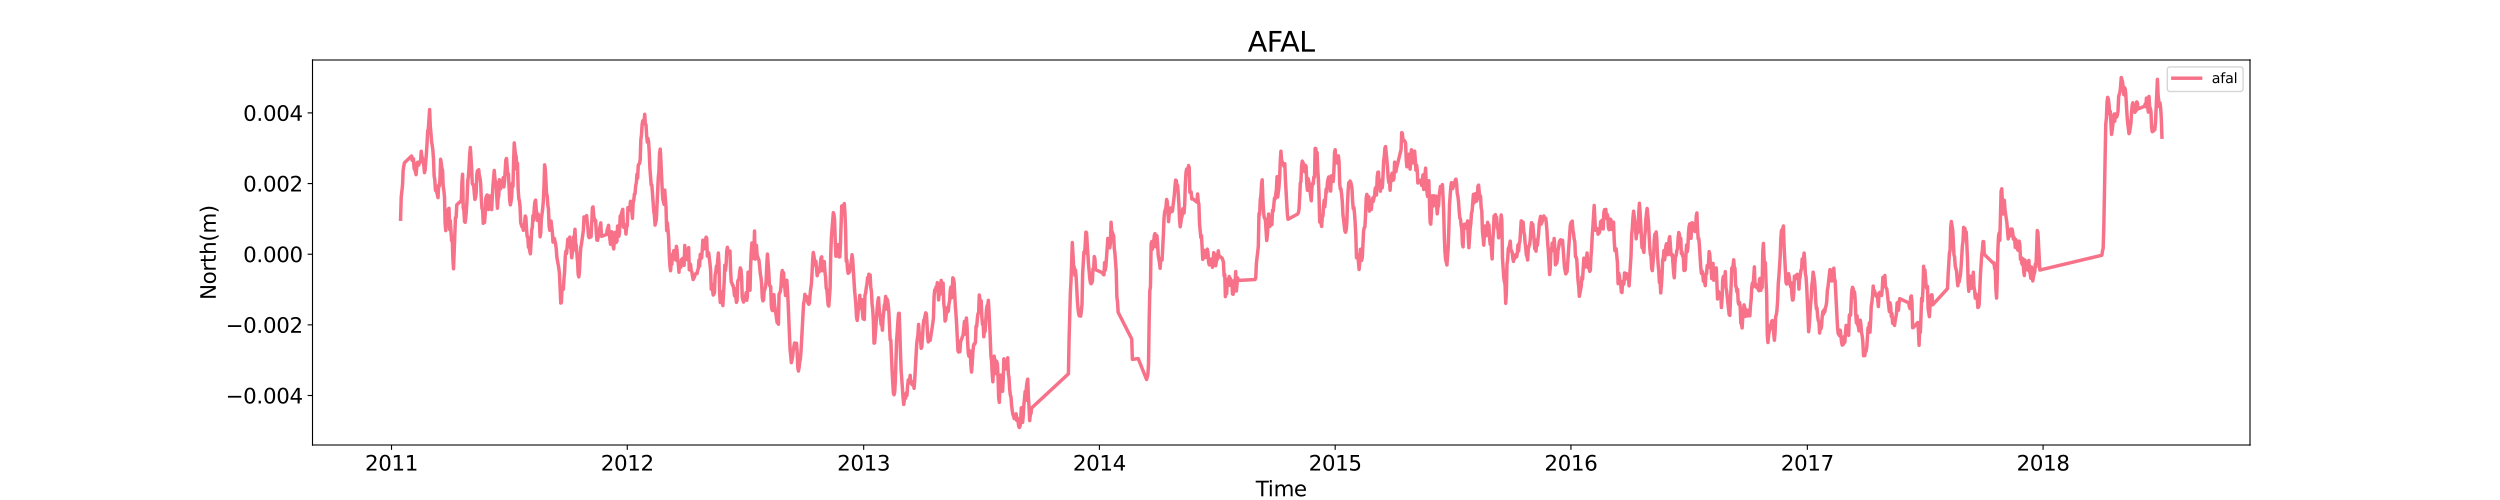 <?xml version="1.0" encoding="utf-8" standalone="no"?>
<!DOCTYPE svg PUBLIC "-//W3C//DTD SVG 1.1//EN"
  "http://www.w3.org/Graphics/SVG/1.1/DTD/svg11.dtd">
<svg xmlns:xlink="http://www.w3.org/1999/xlink" width="1800pt" height="360pt" viewBox="0 0 1800 360" xmlns="http://www.w3.org/2000/svg" version="1.1">
 <defs>
  <style type="text/css">*{stroke-linejoin: round; stroke-linecap: butt}</style>
 </defs>
 <g id="figure_1">
  <g id="patch_1">
   <path d="M 0 360 
L 1800 360 
L 1800 0 
L 0 0 
z
" style="fill: #ffffff"/>
  </g>
  <g id="axes_1">
   <g id="patch_2">
    <path d="M 225 320.4 
L 1620 320.4 
L 1620 43.2 
L 225 43.2 
z
" style="fill: #ffffff"/>
   </g>
   <g id="matplotlib.axis_1">
    <g id="xtick_1">
     <g id="line2d_1">
      <defs>
       <path id="mcfc06031ec" d="M 0 0 
L 0 3.5 
" style="stroke: #000000; stroke-width: 0.8"/>
      </defs>
      <g>
       <use xlink:href="#mcfc06031ec" x="281.898" y="320.4" style="stroke: #000000; stroke-width: 0.8"/>
      </g>
     </g>
     <g id="text_1">
      <!-- 2011 -->
      <g transform="translate(262.811 338.798) scale(0.15 -0.15)">
       <defs>
        <path id="DejaVuSans-32" d="M 1228 531 
L 3431 531 
L 3431 0 
L 469 0 
L 469 531 
Q 828 903 1448 1529 
Q 2069 2156 2228 2338 
Q 2531 2678 2651 2914 
Q 2772 3150 2772 3378 
Q 2772 3750 2511 3984 
Q 2250 4219 1831 4219 
Q 1534 4219 1204 4116 
Q 875 4013 500 3803 
L 500 4441 
Q 881 4594 1212 4672 
Q 1544 4750 1819 4750 
Q 2544 4750 2975 4387 
Q 3406 4025 3406 3419 
Q 3406 3131 3298 2873 
Q 3191 2616 2906 2266 
Q 2828 2175 2409 1742 
Q 1991 1309 1228 531 
z
" transform="scale(0.016)"/>
        <path id="DejaVuSans-30" d="M 2034 4250 
Q 1547 4250 1301 3770 
Q 1056 3291 1056 2328 
Q 1056 1369 1301 889 
Q 1547 409 2034 409 
Q 2525 409 2770 889 
Q 3016 1369 3016 2328 
Q 3016 3291 2770 3770 
Q 2525 4250 2034 4250 
z
M 2034 4750 
Q 2819 4750 3233 4129 
Q 3647 3509 3647 2328 
Q 3647 1150 3233 529 
Q 2819 -91 2034 -91 
Q 1250 -91 836 529 
Q 422 1150 422 2328 
Q 422 3509 836 4129 
Q 1250 4750 2034 4750 
z
" transform="scale(0.016)"/>
        <path id="DejaVuSans-31" d="M 794 531 
L 1825 531 
L 1825 4091 
L 703 3866 
L 703 4441 
L 1819 4666 
L 2450 4666 
L 2450 531 
L 3481 531 
L 3481 0 
L 794 0 
L 794 531 
z
" transform="scale(0.016)"/>
       </defs>
       <use xlink:href="#DejaVuSans-32"/>
       <use xlink:href="#DejaVuSans-30" x="63.623"/>
       <use xlink:href="#DejaVuSans-31" x="127.246"/>
       <use xlink:href="#DejaVuSans-31" x="190.869"/>
      </g>
     </g>
    </g>
    <g id="xtick_2">
     <g id="line2d_2">
      <g>
       <use xlink:href="#mcfc06031ec" x="451.64" y="320.4" style="stroke: #000000; stroke-width: 0.8"/>
      </g>
     </g>
     <g id="text_2">
      <!-- 2012 -->
      <g transform="translate(432.553 338.798) scale(0.15 -0.15)">
       <use xlink:href="#DejaVuSans-32"/>
       <use xlink:href="#DejaVuSans-30" x="63.623"/>
       <use xlink:href="#DejaVuSans-31" x="127.246"/>
       <use xlink:href="#DejaVuSans-32" x="190.869"/>
      </g>
     </g>
    </g>
    <g id="xtick_3">
     <g id="line2d_3">
      <g>
       <use xlink:href="#mcfc06031ec" x="621.847" y="320.4" style="stroke: #000000; stroke-width: 0.8"/>
      </g>
     </g>
     <g id="text_3">
      <!-- 2013 -->
      <g transform="translate(602.76 338.798) scale(0.15 -0.15)">
       <defs>
        <path id="DejaVuSans-33" d="M 2597 2516 
Q 3050 2419 3304 2112 
Q 3559 1806 3559 1356 
Q 3559 666 3084 287 
Q 2609 -91 1734 -91 
Q 1441 -91 1130 -33 
Q 819 25 488 141 
L 488 750 
Q 750 597 1062 519 
Q 1375 441 1716 441 
Q 2309 441 2620 675 
Q 2931 909 2931 1356 
Q 2931 1769 2642 2001 
Q 2353 2234 1838 2234 
L 1294 2234 
L 1294 2753 
L 1863 2753 
Q 2328 2753 2575 2939 
Q 2822 3125 2822 3475 
Q 2822 3834 2567 4026 
Q 2313 4219 1838 4219 
Q 1578 4219 1281 4162 
Q 984 4106 628 3988 
L 628 4550 
Q 988 4650 1302 4700 
Q 1616 4750 1894 4750 
Q 2613 4750 3031 4423 
Q 3450 4097 3450 3541 
Q 3450 3153 3228 2886 
Q 3006 2619 2597 2516 
z
" transform="scale(0.016)"/>
       </defs>
       <use xlink:href="#DejaVuSans-32"/>
       <use xlink:href="#DejaVuSans-30" x="63.623"/>
       <use xlink:href="#DejaVuSans-31" x="127.246"/>
       <use xlink:href="#DejaVuSans-33" x="190.869"/>
      </g>
     </g>
    </g>
    <g id="xtick_4">
     <g id="line2d_4">
      <g>
       <use xlink:href="#mcfc06031ec" x="791.589" y="320.4" style="stroke: #000000; stroke-width: 0.8"/>
      </g>
     </g>
     <g id="text_4">
      <!-- 2014 -->
      <g transform="translate(772.502 338.798) scale(0.15 -0.15)">
       <defs>
        <path id="DejaVuSans-34" d="M 2419 4116 
L 825 1625 
L 2419 1625 
L 2419 4116 
z
M 2253 4666 
L 3047 4666 
L 3047 1625 
L 3713 1625 
L 3713 1100 
L 3047 1100 
L 3047 0 
L 2419 0 
L 2419 1100 
L 313 1100 
L 313 1709 
L 2253 4666 
z
" transform="scale(0.016)"/>
       </defs>
       <use xlink:href="#DejaVuSans-32"/>
       <use xlink:href="#DejaVuSans-30" x="63.623"/>
       <use xlink:href="#DejaVuSans-31" x="127.246"/>
       <use xlink:href="#DejaVuSans-34" x="190.869"/>
      </g>
     </g>
    </g>
    <g id="xtick_5">
     <g id="line2d_5">
      <g>
       <use xlink:href="#mcfc06031ec" x="961.331" y="320.4" style="stroke: #000000; stroke-width: 0.8"/>
      </g>
     </g>
     <g id="text_5">
      <!-- 2015 -->
      <g transform="translate(942.244 338.798) scale(0.15 -0.15)">
       <defs>
        <path id="DejaVuSans-35" d="M 691 4666 
L 3169 4666 
L 3169 4134 
L 1269 4134 
L 1269 2991 
Q 1406 3038 1543 3061 
Q 1681 3084 1819 3084 
Q 2600 3084 3056 2656 
Q 3513 2228 3513 1497 
Q 3513 744 3044 326 
Q 2575 -91 1722 -91 
Q 1428 -91 1123 -41 
Q 819 9 494 109 
L 494 744 
Q 775 591 1075 516 
Q 1375 441 1709 441 
Q 2250 441 2565 725 
Q 2881 1009 2881 1497 
Q 2881 1984 2565 2268 
Q 2250 2553 1709 2553 
Q 1456 2553 1204 2497 
Q 953 2441 691 2322 
L 691 4666 
z
" transform="scale(0.016)"/>
       </defs>
       <use xlink:href="#DejaVuSans-32"/>
       <use xlink:href="#DejaVuSans-30" x="63.623"/>
       <use xlink:href="#DejaVuSans-31" x="127.246"/>
       <use xlink:href="#DejaVuSans-35" x="190.869"/>
      </g>
     </g>
    </g>
    <g id="xtick_6">
     <g id="line2d_6">
      <g>
       <use xlink:href="#mcfc06031ec" x="1131.073" y="320.4" style="stroke: #000000; stroke-width: 0.8"/>
      </g>
     </g>
     <g id="text_6">
      <!-- 2016 -->
      <g transform="translate(1111.986 338.798) scale(0.15 -0.15)">
       <defs>
        <path id="DejaVuSans-36" d="M 2113 2584 
Q 1688 2584 1439 2293 
Q 1191 2003 1191 1497 
Q 1191 994 1439 701 
Q 1688 409 2113 409 
Q 2538 409 2786 701 
Q 3034 994 3034 1497 
Q 3034 2003 2786 2293 
Q 2538 2584 2113 2584 
z
M 3366 4563 
L 3366 3988 
Q 3128 4100 2886 4159 
Q 2644 4219 2406 4219 
Q 1781 4219 1451 3797 
Q 1122 3375 1075 2522 
Q 1259 2794 1537 2939 
Q 1816 3084 2150 3084 
Q 2853 3084 3261 2657 
Q 3669 2231 3669 1497 
Q 3669 778 3244 343 
Q 2819 -91 2113 -91 
Q 1303 -91 875 529 
Q 447 1150 447 2328 
Q 447 3434 972 4092 
Q 1497 4750 2381 4750 
Q 2619 4750 2861 4703 
Q 3103 4656 3366 4563 
z
" transform="scale(0.016)"/>
       </defs>
       <use xlink:href="#DejaVuSans-32"/>
       <use xlink:href="#DejaVuSans-30" x="63.623"/>
       <use xlink:href="#DejaVuSans-31" x="127.246"/>
       <use xlink:href="#DejaVuSans-36" x="190.869"/>
      </g>
     </g>
    </g>
    <g id="xtick_7">
     <g id="line2d_7">
      <g>
       <use xlink:href="#mcfc06031ec" x="1301.28" y="320.4" style="stroke: #000000; stroke-width: 0.8"/>
      </g>
     </g>
     <g id="text_7">
      <!-- 2017 -->
      <g transform="translate(1282.193 338.798) scale(0.15 -0.15)">
       <defs>
        <path id="DejaVuSans-37" d="M 525 4666 
L 3525 4666 
L 3525 4397 
L 1831 0 
L 1172 0 
L 2766 4134 
L 525 4134 
L 525 4666 
z
" transform="scale(0.016)"/>
       </defs>
       <use xlink:href="#DejaVuSans-32"/>
       <use xlink:href="#DejaVuSans-30" x="63.623"/>
       <use xlink:href="#DejaVuSans-31" x="127.246"/>
       <use xlink:href="#DejaVuSans-37" x="190.869"/>
      </g>
     </g>
    </g>
    <g id="xtick_8">
     <g id="line2d_8">
      <g>
       <use xlink:href="#mcfc06031ec" x="1471.022" y="320.4" style="stroke: #000000; stroke-width: 0.8"/>
      </g>
     </g>
     <g id="text_8">
      <!-- 2018 -->
      <g transform="translate(1451.935 338.798) scale(0.15 -0.15)">
       <defs>
        <path id="DejaVuSans-38" d="M 2034 2216 
Q 1584 2216 1326 1975 
Q 1069 1734 1069 1313 
Q 1069 891 1326 650 
Q 1584 409 2034 409 
Q 2484 409 2743 651 
Q 3003 894 3003 1313 
Q 3003 1734 2745 1975 
Q 2488 2216 2034 2216 
z
M 1403 2484 
Q 997 2584 770 2862 
Q 544 3141 544 3541 
Q 544 4100 942 4425 
Q 1341 4750 2034 4750 
Q 2731 4750 3128 4425 
Q 3525 4100 3525 3541 
Q 3525 3141 3298 2862 
Q 3072 2584 2669 2484 
Q 3125 2378 3379 2068 
Q 3634 1759 3634 1313 
Q 3634 634 3220 271 
Q 2806 -91 2034 -91 
Q 1263 -91 848 271 
Q 434 634 434 1313 
Q 434 1759 690 2068 
Q 947 2378 1403 2484 
z
M 1172 3481 
Q 1172 3119 1398 2916 
Q 1625 2713 2034 2713 
Q 2441 2713 2670 2916 
Q 2900 3119 2900 3481 
Q 2900 3844 2670 4047 
Q 2441 4250 2034 4250 
Q 1625 4250 1398 4047 
Q 1172 3844 1172 3481 
z
" transform="scale(0.016)"/>
       </defs>
       <use xlink:href="#DejaVuSans-32"/>
       <use xlink:href="#DejaVuSans-30" x="63.623"/>
       <use xlink:href="#DejaVuSans-31" x="127.246"/>
       <use xlink:href="#DejaVuSans-38" x="190.869"/>
      </g>
     </g>
    </g>
    <g id="text_9">
     <!-- Time -->
     <g transform="translate(904.15 357.315) scale(0.15 -0.15)">
      <defs>
       <path id="DejaVuSans-54" d="M -19 4666 
L 3928 4666 
L 3928 4134 
L 2272 4134 
L 2272 0 
L 1638 0 
L 1638 4134 
L -19 4134 
L -19 4666 
z
" transform="scale(0.016)"/>
       <path id="DejaVuSans-69" d="M 603 3500 
L 1178 3500 
L 1178 0 
L 603 0 
L 603 3500 
z
M 603 4863 
L 1178 4863 
L 1178 4134 
L 603 4134 
L 603 4863 
z
" transform="scale(0.016)"/>
       <path id="DejaVuSans-6d" d="M 3328 2828 
Q 3544 3216 3844 3400 
Q 4144 3584 4550 3584 
Q 5097 3584 5394 3201 
Q 5691 2819 5691 2113 
L 5691 0 
L 5113 0 
L 5113 2094 
Q 5113 2597 4934 2840 
Q 4756 3084 4391 3084 
Q 3944 3084 3684 2787 
Q 3425 2491 3425 1978 
L 3425 0 
L 2847 0 
L 2847 2094 
Q 2847 2600 2669 2842 
Q 2491 3084 2119 3084 
Q 1678 3084 1418 2786 
Q 1159 2488 1159 1978 
L 1159 0 
L 581 0 
L 581 3500 
L 1159 3500 
L 1159 2956 
Q 1356 3278 1631 3431 
Q 1906 3584 2284 3584 
Q 2666 3584 2933 3390 
Q 3200 3197 3328 2828 
z
" transform="scale(0.016)"/>
       <path id="DejaVuSans-65" d="M 3597 1894 
L 3597 1613 
L 953 1613 
Q 991 1019 1311 708 
Q 1631 397 2203 397 
Q 2534 397 2845 478 
Q 3156 559 3463 722 
L 3463 178 
Q 3153 47 2828 -22 
Q 2503 -91 2169 -91 
Q 1331 -91 842 396 
Q 353 884 353 1716 
Q 353 2575 817 3079 
Q 1281 3584 2069 3584 
Q 2775 3584 3186 3129 
Q 3597 2675 3597 1894 
z
M 3022 2063 
Q 3016 2534 2758 2815 
Q 2500 3097 2075 3097 
Q 1594 3097 1305 2825 
Q 1016 2553 972 2059 
L 3022 2063 
z
" transform="scale(0.016)"/>
      </defs>
      <use xlink:href="#DejaVuSans-54"/>
      <use xlink:href="#DejaVuSans-69" x="57.959"/>
      <use xlink:href="#DejaVuSans-6d" x="85.742"/>
      <use xlink:href="#DejaVuSans-65" x="183.154"/>
     </g>
    </g>
   </g>
   <g id="matplotlib.axis_2">
    <g id="ytick_1">
     <g id="line2d_9">
      <defs>
       <path id="m8564cf0afb" d="M 0 0 
L -3.5 0 
" style="stroke: #000000; stroke-width: 0.8"/>
      </defs>
      <g>
       <use xlink:href="#m8564cf0afb" x="225" y="284.772" style="stroke: #000000; stroke-width: 0.8"/>
      </g>
     </g>
     <g id="text_10">
      <!-- −0.004 -->
      <g transform="translate(162.488 290.471) scale(0.15 -0.15)">
       <defs>
        <path id="DejaVuSans-2212" d="M 678 2272 
L 4684 2272 
L 4684 1741 
L 678 1741 
L 678 2272 
z
" transform="scale(0.016)"/>
        <path id="DejaVuSans-2e" d="M 684 794 
L 1344 794 
L 1344 0 
L 684 0 
L 684 794 
z
" transform="scale(0.016)"/>
       </defs>
       <use xlink:href="#DejaVuSans-2212"/>
       <use xlink:href="#DejaVuSans-30" x="83.789"/>
       <use xlink:href="#DejaVuSans-2e" x="147.412"/>
       <use xlink:href="#DejaVuSans-30" x="179.199"/>
       <use xlink:href="#DejaVuSans-30" x="242.822"/>
       <use xlink:href="#DejaVuSans-34" x="306.445"/>
      </g>
     </g>
    </g>
    <g id="ytick_2">
     <g id="line2d_10">
      <g>
       <use xlink:href="#m8564cf0afb" x="225" y="233.904" style="stroke: #000000; stroke-width: 0.8"/>
      </g>
     </g>
     <g id="text_11">
      <!-- −0.002 -->
      <g transform="translate(162.488 239.602) scale(0.15 -0.15)">
       <use xlink:href="#DejaVuSans-2212"/>
       <use xlink:href="#DejaVuSans-30" x="83.789"/>
       <use xlink:href="#DejaVuSans-2e" x="147.412"/>
       <use xlink:href="#DejaVuSans-30" x="179.199"/>
       <use xlink:href="#DejaVuSans-30" x="242.822"/>
       <use xlink:href="#DejaVuSans-32" x="306.445"/>
      </g>
     </g>
    </g>
    <g id="ytick_3">
     <g id="line2d_11">
      <g>
       <use xlink:href="#m8564cf0afb" x="225" y="183.035" style="stroke: #000000; stroke-width: 0.8"/>
      </g>
     </g>
     <g id="text_12">
      <!-- 0.000 -->
      <g transform="translate(175.058 188.734) scale(0.15 -0.15)">
       <use xlink:href="#DejaVuSans-30"/>
       <use xlink:href="#DejaVuSans-2e" x="63.623"/>
       <use xlink:href="#DejaVuSans-30" x="95.41"/>
       <use xlink:href="#DejaVuSans-30" x="159.033"/>
       <use xlink:href="#DejaVuSans-30" x="222.656"/>
      </g>
     </g>
    </g>
    <g id="ytick_4">
     <g id="line2d_12">
      <g>
       <use xlink:href="#m8564cf0afb" x="225" y="132.167" style="stroke: #000000; stroke-width: 0.8"/>
      </g>
     </g>
     <g id="text_13">
      <!-- 0.002 -->
      <g transform="translate(175.058 137.866) scale(0.15 -0.15)">
       <use xlink:href="#DejaVuSans-30"/>
       <use xlink:href="#DejaVuSans-2e" x="63.623"/>
       <use xlink:href="#DejaVuSans-30" x="95.41"/>
       <use xlink:href="#DejaVuSans-30" x="159.033"/>
       <use xlink:href="#DejaVuSans-32" x="222.656"/>
      </g>
     </g>
    </g>
    <g id="ytick_5">
     <g id="line2d_13">
      <g>
       <use xlink:href="#m8564cf0afb" x="225" y="81.299" style="stroke: #000000; stroke-width: 0.8"/>
      </g>
     </g>
     <g id="text_14">
      <!-- 0.004 -->
      <g transform="translate(175.058 86.998) scale(0.15 -0.15)">
       <use xlink:href="#DejaVuSans-30"/>
       <use xlink:href="#DejaVuSans-2e" x="63.623"/>
       <use xlink:href="#DejaVuSans-30" x="95.41"/>
       <use xlink:href="#DejaVuSans-30" x="159.033"/>
       <use xlink:href="#DejaVuSans-34" x="222.656"/>
      </g>
     </g>
    </g>
    <g id="text_15">
     <!-- North(m) -->
     <g transform="translate(155.369 215.934) rotate(-90) scale(0.15 -0.15)">
      <defs>
       <path id="DejaVuSans-4e" d="M 628 4666 
L 1478 4666 
L 3547 763 
L 3547 4666 
L 4159 4666 
L 4159 0 
L 3309 0 
L 1241 3903 
L 1241 0 
L 628 0 
L 628 4666 
z
" transform="scale(0.016)"/>
       <path id="DejaVuSans-6f" d="M 1959 3097 
Q 1497 3097 1228 2736 
Q 959 2375 959 1747 
Q 959 1119 1226 758 
Q 1494 397 1959 397 
Q 2419 397 2687 759 
Q 2956 1122 2956 1747 
Q 2956 2369 2687 2733 
Q 2419 3097 1959 3097 
z
M 1959 3584 
Q 2709 3584 3137 3096 
Q 3566 2609 3566 1747 
Q 3566 888 3137 398 
Q 2709 -91 1959 -91 
Q 1206 -91 779 398 
Q 353 888 353 1747 
Q 353 2609 779 3096 
Q 1206 3584 1959 3584 
z
" transform="scale(0.016)"/>
       <path id="DejaVuSans-72" d="M 2631 2963 
Q 2534 3019 2420 3045 
Q 2306 3072 2169 3072 
Q 1681 3072 1420 2755 
Q 1159 2438 1159 1844 
L 1159 0 
L 581 0 
L 581 3500 
L 1159 3500 
L 1159 2956 
Q 1341 3275 1631 3429 
Q 1922 3584 2338 3584 
Q 2397 3584 2469 3576 
Q 2541 3569 2628 3553 
L 2631 2963 
z
" transform="scale(0.016)"/>
       <path id="DejaVuSans-74" d="M 1172 4494 
L 1172 3500 
L 2356 3500 
L 2356 3053 
L 1172 3053 
L 1172 1153 
Q 1172 725 1289 603 
Q 1406 481 1766 481 
L 2356 481 
L 2356 0 
L 1766 0 
Q 1100 0 847 248 
Q 594 497 594 1153 
L 594 3053 
L 172 3053 
L 172 3500 
L 594 3500 
L 594 4494 
L 1172 4494 
z
" transform="scale(0.016)"/>
       <path id="DejaVuSans-68" d="M 3513 2113 
L 3513 0 
L 2938 0 
L 2938 2094 
Q 2938 2591 2744 2837 
Q 2550 3084 2163 3084 
Q 1697 3084 1428 2787 
Q 1159 2491 1159 1978 
L 1159 0 
L 581 0 
L 581 4863 
L 1159 4863 
L 1159 2956 
Q 1366 3272 1645 3428 
Q 1925 3584 2291 3584 
Q 2894 3584 3203 3211 
Q 3513 2838 3513 2113 
z
" transform="scale(0.016)"/>
       <path id="DejaVuSans-28" d="M 1984 4856 
Q 1566 4138 1362 3434 
Q 1159 2731 1159 2009 
Q 1159 1288 1364 580 
Q 1569 -128 1984 -844 
L 1484 -844 
Q 1016 -109 783 600 
Q 550 1309 550 2009 
Q 550 2706 781 3412 
Q 1013 4119 1484 4856 
L 1984 4856 
z
" transform="scale(0.016)"/>
       <path id="DejaVuSans-29" d="M 513 4856 
L 1013 4856 
Q 1481 4119 1714 3412 
Q 1947 2706 1947 2009 
Q 1947 1309 1714 600 
Q 1481 -109 1013 -844 
L 513 -844 
Q 928 -128 1133 580 
Q 1338 1288 1338 2009 
Q 1338 2731 1133 3434 
Q 928 4138 513 4856 
z
" transform="scale(0.016)"/>
      </defs>
      <use xlink:href="#DejaVuSans-4e"/>
      <use xlink:href="#DejaVuSans-6f" x="74.805"/>
      <use xlink:href="#DejaVuSans-72" x="135.986"/>
      <use xlink:href="#DejaVuSans-74" x="177.1"/>
      <use xlink:href="#DejaVuSans-68" x="216.309"/>
      <use xlink:href="#DejaVuSans-28" x="279.688"/>
      <use xlink:href="#DejaVuSans-6d" x="318.701"/>
      <use xlink:href="#DejaVuSans-29" x="416.113"/>
     </g>
    </g>
   </g>
   <g id="line2d_14">
    <path d="M 288.409 157.832 
L 288.874 141.948 
L 289.804 133.47 
L 290.269 122.735 
L 290.734 119.482 
L 291.199 117.234 
L 296.315 112.309 
L 296.78 115.527 
L 297.245 113.974 
L 297.71 114.456 
L 298.175 121.561 
L 298.64 122.115 
L 299.105 123.567 
L 299.57 125.767 
L 300.035 120.726 
L 300.5 116.931 
L 300.965 116.755 
L 301.43 118.93 
L 301.895 117.395 
L 302.36 116.674 
L 302.826 115.604 
L 303.291 108.902 
L 303.756 112.6 
L 304.221 114.189 
L 304.686 117.138 
L 305.151 119.186 
L 305.616 124.336 
L 306.081 122.573 
L 307.011 110.401 
L 307.476 103.252 
L 307.941 94.076 
L 308.406 92.73 
L 309.336 78.84 
L 309.801 90.905 
L 310.266 95.649 
L 310.731 101.966 
L 311.196 104.667 
L 311.661 108.215 
L 312.126 114.681 
L 312.592 126.961 
L 313.057 129.455 
L 313.522 137.026 
L 313.987 137.489 
L 314.452 138.145 
L 315.382 142.284 
L 315.847 133.392 
L 316.312 133.895 
L 316.777 129.526 
L 317.242 114.645 
L 317.707 117.412 
L 318.172 121.128 
L 318.637 122.707 
L 319.102 134.252 
L 319.567 136.925 
L 320.032 141.926 
L 320.497 161.12 
L 320.962 166.071 
L 321.427 160.14 
L 321.892 156.036 
L 322.357 153.611 
L 322.823 150.452 
L 323.288 149.945 
L 323.753 165.273 
L 324.218 158.895 
L 325.148 173.269 
L 325.613 171.589 
L 326.078 186.361 
L 326.543 193.539 
L 327.938 156.65 
L 328.403 156.496 
L 328.868 147.516 
L 331.658 144.848 
L 332.123 145.307 
L 332.589 131.103 
L 333.054 125.447 
L 333.519 149.663 
L 333.984 151.358 
L 334.449 159.524 
L 334.914 160.082 
L 335.379 156.523 
L 335.844 150.592 
L 336.309 143.004 
L 336.774 130.205 
L 337.239 127.253 
L 337.704 120.301 
L 338.169 111.637 
L 338.634 106.178 
L 339.564 120.774 
L 340.029 132.065 
L 340.494 132.972 
L 340.959 133.043 
L 341.889 143.591 
L 342.354 142.485 
L 342.82 138.937 
L 343.285 125.982 
L 343.75 122.99 
L 344.215 125.783 
L 344.68 122.158 
L 345.145 126.695 
L 345.61 128.256 
L 346.075 132.182 
L 346.54 142.834 
L 347.005 150.077 
L 347.47 151.224 
L 347.935 160.796 
L 348.4 157.154 
L 348.865 160.193 
L 349.33 154.2 
L 349.795 142.615 
L 350.26 141.218 
L 350.725 140.348 
L 351.19 142.381 
L 351.655 150.853 
L 352.12 146.88 
L 352.586 141.014 
L 353.981 150.932 
L 354.911 134.018 
L 355.841 122.729 
L 356.306 128.12 
L 356.771 131.468 
L 357.236 131.26 
L 357.701 142.017 
L 358.166 149.936 
L 358.631 142.918 
L 359.096 140.969 
L 359.561 129.369 
L 360.026 133.368 
L 360.491 135.863 
L 360.956 132.326 
L 361.421 133.153 
L 361.886 130.858 
L 362.351 127.881 
L 362.817 134.59 
L 363.282 130.287 
L 364.212 115.157 
L 364.677 114.073 
L 365.607 125.573 
L 366.072 125.172 
L 367.002 144.422 
L 367.467 147.498 
L 367.932 145.193 
L 368.397 141.834 
L 368.862 131.949 
L 369.327 134.248 
L 369.792 116.021 
L 370.257 102.88 
L 370.722 107.86 
L 371.187 111.285 
L 371.652 112.78 
L 372.117 121.957 
L 372.583 117.479 
L 373.048 135.448 
L 373.513 143.008 
L 373.978 144.485 
L 374.443 149.116 
L 374.908 160.389 
L 375.838 163.376 
L 376.303 161.921 
L 376.768 165.833 
L 377.698 160.688 
L 378.163 155.563 
L 378.628 156.706 
L 379.093 165.109 
L 379.558 170.307 
L 380.023 170.527 
L 380.488 178.079 
L 380.953 177.325 
L 381.418 180.775 
L 381.883 182.732 
L 382.348 175.242 
L 382.814 165.423 
L 383.279 163.877 
L 383.744 155.202 
L 384.209 158.758 
L 384.674 149.578 
L 385.139 145.394 
L 385.604 144.056 
L 386.069 150.576 
L 386.999 158.73 
L 387.464 154.099 
L 388.394 159.659 
L 388.859 170.503 
L 389.324 167.78 
L 389.789 157.452 
L 390.719 150.324 
L 391.184 144.93 
L 391.649 134.664 
L 392.114 118.69 
L 392.58 121.471 
L 393.51 139.453 
L 393.975 141.014 
L 394.44 147.636 
L 394.905 150.676 
L 395.37 163.144 
L 395.835 165.821 
L 396.3 161.426 
L 396.765 159.143 
L 397.695 167.111 
L 398.16 174.329 
L 398.625 173.83 
L 399.09 171.615 
L 400.02 175.58 
L 400.485 179.066 
L 400.95 185.293 
L 402.345 193.061 
L 402.811 196.922 
L 403.741 218.225 
L 404.206 217.835 
L 404.671 207.06 
L 405.136 207.444 
L 405.601 208.281 
L 406.066 200.795 
L 406.531 195.288 
L 406.996 184.365 
L 407.461 180.791 
L 407.926 182.567 
L 408.856 172.139 
L 409.321 173.206 
L 409.786 173.4 
L 410.251 170.695 
L 410.716 178.073 
L 411.181 179.278 
L 411.646 185.595 
L 412.111 181.545 
L 412.577 180.763 
L 413.042 170.42 
L 413.507 171.767 
L 413.972 165.065 
L 414.437 174.805 
L 414.902 176.838 
L 415.832 188.527 
L 416.297 197.642 
L 416.762 199.384 
L 417.227 195.175 
L 417.692 185.094 
L 418.157 178.149 
L 418.622 175.909 
L 420.017 166.019 
L 420.482 156.182 
L 420.947 158.189 
L 421.412 156.338 
L 421.877 157.02 
L 422.342 155.216 
L 422.808 160.2 
L 423.273 163.973 
L 423.738 170.257 
L 424.203 171.12 
L 424.668 170.628 
L 425.133 170.728 
L 425.598 170.356 
L 426.528 149.548 
L 426.993 148.95 
L 427.458 154.679 
L 427.923 158.118 
L 428.388 159.094 
L 428.853 158.685 
L 429.318 167.426 
L 429.783 172.87 
L 430.248 173.065 
L 430.713 170.669 
L 431.178 165.966 
L 431.643 164.976 
L 432.574 160.449 
L 433.039 170.145 
L 436.759 168.828 
L 437.224 165.222 
L 437.689 163.97 
L 438.154 162.203 
L 438.619 167.706 
L 439.549 175.847 
L 440.014 170.094 
L 440.479 166.858 
L 440.944 168.473 
L 441.409 177.039 
L 441.874 179.225 
L 442.805 167.301 
L 443.27 169.501 
L 443.735 174.517 
L 444.2 173.698 
L 444.665 162.716 
L 445.13 163.325 
L 445.595 170.147 
L 446.06 167.424 
L 446.525 155.697 
L 446.99 155.248 
L 448.385 150.712 
L 448.85 163.533 
L 449.315 161.973 
L 449.78 161.764 
L 450.245 164.487 
L 450.71 168.533 
L 451.175 163.06 
L 451.64 162.695 
L 452.105 149.478 
L 452.571 151.769 
L 453.036 151.001 
L 453.501 150 
L 453.966 144.908 
L 454.431 150.964 
L 454.896 151.776 
L 455.361 157.192 
L 455.826 146.079 
L 456.291 144.344 
L 456.756 139.797 
L 457.221 139.617 
L 457.686 133.686 
L 458.151 131.777 
L 458.616 125.428 
L 459.081 128.322 
L 459.546 118.891 
L 460.476 117.653 
L 460.941 114.995 
L 461.406 100.634 
L 461.871 97.064 
L 462.336 89.582 
L 462.802 86.935 
L 463.267 87.598 
L 463.732 87.386 
L 464.197 82.268 
L 464.662 89.628 
L 465.127 89.797 
L 465.592 97.709 
L 466.057 102.362 
L 466.522 99.69 
L 466.987 102.297 
L 467.452 109.704 
L 467.917 121.024 
L 468.847 133.12 
L 469.312 133.13 
L 470.707 151.764 
L 471.172 155.073 
L 471.637 162.076 
L 472.568 158.149 
L 473.963 127.914 
L 474.428 123.018 
L 474.893 110.049 
L 475.358 107.336 
L 475.823 115.346 
L 476.753 135.725 
L 477.218 143.266 
L 478.148 147.178 
L 478.613 136.865 
L 479.543 149.531 
L 480.008 166.036 
L 480.473 160.443 
L 480.938 165.146 
L 481.403 171.253 
L 481.868 183.543 
L 482.333 191.27 
L 482.799 194.934 
L 483.264 189.214 
L 483.729 190.237 
L 484.194 183.062 
L 484.659 183.075 
L 485.124 180.407 
L 486.054 185.859 
L 486.519 187.245 
L 486.984 177.357 
L 487.449 179.932 
L 487.914 186.597 
L 488.379 190.022 
L 488.844 196.023 
L 489.309 191.109 
L 489.774 191.006 
L 490.239 192.337 
L 490.704 186.784 
L 491.169 186.513 
L 491.634 185.927 
L 492.099 190.249 
L 492.565 191.065 
L 493.03 176.718 
L 493.495 184.688 
L 493.96 184.592 
L 494.425 186.873 
L 494.89 185.596 
L 495.82 178.282 
L 496.285 194.249 
L 496.75 189.826 
L 497.215 190.424 
L 497.68 195.153 
L 498.145 195.616 
L 498.61 199.063 
L 499.075 201.321 
L 500.005 199.472 
L 500.47 197.577 
L 501.4 196.662 
L 501.865 197.006 
L 502.33 194.617 
L 502.796 193.373 
L 503.261 187.26 
L 503.726 191.636 
L 504.191 183.187 
L 504.656 186.081 
L 505.121 185.829 
L 505.586 180.958 
L 506.051 172.93 
L 506.516 179.149 
L 506.981 176.946 
L 507.446 179.102 
L 507.911 173.207 
L 508.376 170.749 
L 508.841 171.642 
L 509.306 184.423 
L 509.771 182.052 
L 510.236 181.952 
L 511.166 189.681 
L 511.631 194.693 
L 512.096 208.266 
L 512.562 204.606 
L 513.492 212.422 
L 513.957 211.835 
L 514.422 210.685 
L 514.887 197.992 
L 515.352 196.054 
L 515.817 191.576 
L 516.282 193.166 
L 517.212 182.171 
L 517.677 190.04 
L 518.142 211.345 
L 518.607 217.85 
L 519.072 214.582 
L 519.537 210.173 
L 520.467 220.042 
L 521.397 203.358 
L 521.862 190.912 
L 522.327 194.78 
L 522.793 190.847 
L 523.258 180.773 
L 523.723 178.043 
L 524.188 181.337 
L 524.653 182.414 
L 525.118 180.977 
L 525.583 180.747 
L 526.048 195.337 
L 526.513 203.097 
L 526.978 203.72 
L 527.443 205.44 
L 527.908 205.657 
L 528.373 208.544 
L 528.838 212.946 
L 529.303 207.868 
L 529.768 213.488 
L 530.233 217.723 
L 530.698 216.322 
L 531.163 202.633 
L 531.628 201.404 
L 532.093 201.144 
L 532.559 195.779 
L 533.024 192.875 
L 533.489 194.05 
L 533.954 199.452 
L 534.419 214.216 
L 535.349 217.492 
L 535.814 214.529 
L 536.279 213.735 
L 536.744 214.689 
L 537.209 210.716 
L 537.674 216.187 
L 538.139 213.013 
L 538.604 195.949 
L 539.069 198.589 
L 539.534 198.725 
L 539.999 208.966 
L 540.464 190.903 
L 540.929 180.935 
L 541.394 174.898 
L 541.859 186.156 
L 542.324 180.334 
L 542.79 181.622 
L 543.255 166.316 
L 543.72 186.582 
L 544.185 183.852 
L 544.65 176.656 
L 545.115 183.645 
L 546.51 187.695 
L 547.44 197.164 
L 547.905 199.764 
L 548.37 204.359 
L 548.835 214.225 
L 549.3 216.636 
L 549.765 215.835 
L 550.23 208.977 
L 550.695 208.442 
L 551.16 206.536 
L 551.625 202.345 
L 552.09 191.011 
L 552.556 182.928 
L 553.486 195.355 
L 553.951 204.597 
L 554.416 206.143 
L 554.881 206.287 
L 555.346 219.925 
L 555.811 223.027 
L 556.276 223.639 
L 556.741 220.436 
L 557.206 212.154 
L 557.671 219.198 
L 559.531 232.269 
L 559.996 228.238 
L 560.461 233.454 
L 560.926 211.739 
L 561.856 210.004 
L 562.321 205.704 
L 562.787 197.844 
L 563.252 194.757 
L 563.717 203.487 
L 564.182 196.349 
L 564.647 206.368 
L 565.112 207.297 
L 565.577 212.785 
L 566.042 209.964 
L 566.507 201.78 
L 566.972 208.729 
L 567.437 217.59 
L 568.832 251.19 
L 569.762 261.132 
L 570.227 259.136 
L 570.692 256.605 
L 571.157 252.131 
L 572.087 246.957 
L 573.018 251.1 
L 573.483 247.098 
L 573.948 253.142 
L 574.413 264.767 
L 574.878 267.157 
L 575.343 264.666 
L 575.808 260.649 
L 576.273 258.344 
L 576.738 252.678 
L 578.598 218.441 
L 579.063 216.619 
L 579.528 211.876 
L 579.993 214.178 
L 580.458 214.746 
L 580.923 213.644 
L 581.388 216.72 
L 581.853 218.273 
L 582.318 219.067 
L 582.784 218.317 
L 583.249 212.295 
L 583.714 207.875 
L 584.179 204.661 
L 584.644 197.131 
L 585.109 187.425 
L 585.574 181.791 
L 586.039 184.369 
L 586.969 190.975 
L 587.434 188.114 
L 588.364 198.517 
L 588.829 196.005 
L 589.294 194.728 
L 589.759 195.885 
L 590.224 194.329 
L 591.154 185.62 
L 591.619 184.902 
L 592.084 194.954 
L 592.55 194.175 
L 593.015 189.933 
L 593.48 188.344 
L 593.945 195.635 
L 594.41 199.466 
L 594.875 207.469 
L 595.34 208.521 
L 596.27 219.596 
L 596.735 220.361 
L 597.665 207.521 
L 598.13 183.135 
L 598.595 170.918 
L 599.99 153.12 
L 600.455 154.561 
L 600.92 158.375 
L 601.385 173.884 
L 601.85 184.521 
L 602.781 179.981 
L 603.246 176.136 
L 603.711 181.599 
L 604.176 184.958 
L 604.641 184.935 
L 605.106 176.413 
L 606.036 148.276 
L 606.501 154.084 
L 606.966 149.784 
L 607.431 147.711 
L 607.896 146.572 
L 608.361 153.521 
L 608.826 165.252 
L 609.291 188.018 
L 609.756 187.319 
L 610.221 193.948 
L 610.686 196.824 
L 611.151 193.331 
L 611.616 195.883 
L 613.012 188.063 
L 613.477 183.374 
L 613.942 186.933 
L 615.337 209.63 
L 615.802 214.268 
L 616.267 220.4 
L 616.732 228.755 
L 617.197 230.716 
L 618.127 221.52 
L 618.592 219.411 
L 619.057 212.618 
L 619.522 221.893 
L 619.987 217.608 
L 620.452 215.655 
L 620.917 223.966 
L 621.382 229.422 
L 621.847 226.06 
L 622.312 230.062 
L 622.778 212.307 
L 623.243 211.292 
L 623.708 207.032 
L 624.173 204.974 
L 624.638 199.904 
L 625.103 202.129 
L 625.568 197.397 
L 626.033 199.165 
L 626.498 197.982 
L 626.963 206.977 
L 627.428 209.672 
L 627.893 218.884 
L 628.358 222.858 
L 628.823 230.821 
L 629.288 247.082 
L 629.753 246.874 
L 630.683 234.466 
L 631.613 221.306 
L 632.078 216.988 
L 632.544 214.392 
L 633.009 222.249 
L 633.939 229.051 
L 634.404 233.701 
L 634.869 232.783 
L 635.334 237.76 
L 635.799 229.495 
L 636.264 225.257 
L 636.729 219.529 
L 637.194 218.79 
L 637.659 213.422 
L 638.124 222.54 
L 638.589 215.181 
L 639.054 216.327 
L 639.519 219.876 
L 639.984 224.743 
L 640.914 244.731 
L 641.379 244.918 
L 642.309 267.075 
L 643.24 283.263 
L 643.705 284.238 
L 644.17 282.46 
L 644.635 274.585 
L 645.565 244.762 
L 646.03 238.721 
L 646.495 231.1 
L 646.96 225.725 
L 647.425 225.527 
L 647.89 238.497 
L 648.355 254.602 
L 648.82 266.573 
L 650.215 286.443 
L 650.68 291.216 
L 651.61 284.701 
L 652.075 286.684 
L 652.541 282.889 
L 653.006 284.678 
L 653.471 278.151 
L 653.936 273.582 
L 654.401 274.794 
L 654.866 273.477 
L 655.331 270.227 
L 655.796 275.843 
L 656.261 274.551 
L 656.726 276.988 
L 657.191 276.525 
L 657.656 274.805 
L 658.121 279.599 
L 658.586 273.791 
L 659.981 248.298 
L 660.446 244.038 
L 660.911 241.202 
L 661.376 233.57 
L 661.841 239.912 
L 662.306 240.103 
L 662.772 244.051 
L 663.237 250.815 
L 663.702 249.862 
L 664.167 243.331 
L 664.632 235.074 
L 665.097 230.614 
L 665.562 229.955 
L 666.492 225.232 
L 666.957 225.899 
L 667.422 232.484 
L 667.887 241.948 
L 668.352 246.197 
L 668.817 243.652 
L 669.282 243.876 
L 669.747 245.026 
L 670.212 241.558 
L 671.142 236.068 
L 672.072 229.26 
L 672.538 213.609 
L 673.003 208.706 
L 673.468 209.224 
L 673.933 206.69 
L 674.398 209.028 
L 674.863 203.529 
L 675.328 207.43 
L 675.793 215.937 
L 676.258 209.857 
L 676.723 212.09 
L 677.188 205.316 
L 677.653 201.873 
L 678.118 206.668 
L 678.583 203.792 
L 679.048 203.849 
L 679.513 218.559 
L 679.978 222.31 
L 680.443 231.182 
L 680.908 230.094 
L 681.838 221.599 
L 682.303 224.501 
L 682.769 224.037 
L 683.234 219.025 
L 683.699 216.847 
L 684.164 209.088 
L 684.629 206.674 
L 685.094 214.477 
L 685.559 210.45 
L 686.024 200.031 
L 686.489 200.661 
L 686.954 203.33 
L 687.884 220.978 
L 688.349 226.787 
L 688.814 234.332 
L 689.744 252.677 
L 690.209 253.497 
L 690.674 250.16 
L 691.139 253.21 
L 691.604 246.076 
L 693.465 241.108 
L 694.395 231.396 
L 694.86 233.905 
L 695.325 240.752 
L 695.79 228.967 
L 696.255 234.656 
L 696.72 246.859 
L 697.185 254.658 
L 697.65 256.506 
L 698.115 252.471 
L 698.58 253.68 
L 699.045 263.216 
L 699.51 267.883 
L 699.975 261.915 
L 700.44 254.037 
L 700.905 248.912 
L 701.37 247.595 
L 701.835 247.829 
L 702.3 246.265 
L 702.766 234.735 
L 703.231 234.94 
L 703.696 229.423 
L 704.161 225.813 
L 704.626 225.031 
L 705.091 212.403 
L 705.556 215.976 
L 706.486 216.656 
L 706.951 228.3 
L 707.416 233.647 
L 707.881 233.107 
L 708.346 242.48 
L 708.811 237.348 
L 709.276 238.567 
L 710.206 223.645 
L 710.671 220.083 
L 711.136 220.168 
L 711.601 216.231 
L 712.066 223.733 
L 712.997 243.975 
L 713.462 256.44 
L 713.927 259.603 
L 714.392 269.168 
L 714.857 274.897 
L 715.787 256.432 
L 716.252 259.395 
L 716.717 259.499 
L 717.182 269.086 
L 717.647 260.288 
L 718.112 262.154 
L 718.577 270.981 
L 719.042 286.331 
L 719.507 289.716 
L 720.437 270.048 
L 720.902 272.732 
L 721.367 280.233 
L 721.832 281.758 
L 722.297 273.668 
L 722.763 258.359 
L 723.228 262.285 
L 723.693 262.668 
L 724.158 265.712 
L 724.623 264.467 
L 725.088 262.685 
L 725.553 257.604 
L 726.018 269.168 
L 726.483 272.044 
L 726.948 279.927 
L 727.413 284.362 
L 727.878 285.61 
L 728.343 291.763 
L 728.808 295.62 
L 729.273 298.351 
L 729.738 299.44 
L 730.203 301.389 
L 731.133 301.531 
L 731.598 297.922 
L 732.063 302.756 
L 732.529 301.039 
L 732.994 303.16 
L 733.459 306.966 
L 733.924 307.8 
L 734.389 307.039 
L 734.854 303.666 
L 735.319 293.599 
L 735.784 300.701 
L 736.249 304.169 
L 736.714 299.575 
L 737.179 291.743 
L 738.109 281.883 
L 738.574 288.261 
L 739.039 278.362 
L 739.504 274.996 
L 739.969 272.996 
L 740.434 285.468 
L 740.899 292.933 
L 741.364 302.829 
L 741.829 298.467 
L 742.294 297.768 
L 742.76 293.759 
L 769.267 269.166 
L 769.732 244.526 
L 770.662 210.546 
L 771.127 202.286 
L 772.057 174.606 
L 772.988 191.121 
L 773.453 192.533 
L 773.918 198.254 
L 774.383 194.51 
L 774.848 200.049 
L 775.778 217.435 
L 776.243 222.822 
L 776.708 226.174 
L 777.173 227.473 
L 777.638 226.585 
L 778.103 227.605 
L 778.568 224.071 
L 779.033 219.037 
L 779.498 197.042 
L 780.428 181.477 
L 780.893 182.547 
L 781.358 176.155 
L 781.823 167.167 
L 782.288 167.456 
L 783.684 189.662 
L 784.614 200.36 
L 785.079 203.363 
L 785.544 204.302 
L 786.009 203.716 
L 786.474 202.729 
L 786.939 193.524 
L 787.404 194.155 
L 787.869 184.71 
L 788.334 186.402 
L 788.799 194.157 
L 793.915 196.47 
L 794.38 197.642 
L 794.845 197.859 
L 795.31 189.071 
L 795.775 194.509 
L 796.24 191.684 
L 797.635 171.659 
L 798.1 175.389 
L 798.565 176.107 
L 799.03 178.42 
L 799.495 175.064 
L 799.96 160.013 
L 800.425 166.472 
L 800.89 167.316 
L 801.82 169.778 
L 802.285 178.813 
L 802.751 182.558 
L 803.681 195.367 
L 804.146 213.904 
L 804.611 217.165 
L 805.076 224.877 
L 814.842 244.081 
L 815.307 258.762 
L 819.492 258.153 
L 825.538 273.27 
L 826.468 269.702 
L 826.933 262.121 
L 827.398 230.53 
L 827.863 209.361 
L 828.328 206.464 
L 828.793 175.538 
L 829.258 173.891 
L 829.723 179.448 
L 830.653 174.042 
L 831.118 169.539 
L 831.583 168.185 
L 832.048 177.689 
L 832.514 174.784 
L 832.979 169.681 
L 833.444 175.137 
L 833.909 183.786 
L 834.839 189.159 
L 835.304 193.212 
L 835.769 186.35 
L 836.234 186.443 
L 836.699 187.234 
L 837.629 169.085 
L 838.094 157.151 
L 838.559 152.608 
L 839.489 149.149 
L 839.954 143.614 
L 840.419 145.24 
L 840.884 150.667 
L 841.349 159.567 
L 841.814 154.061 
L 842.279 153.016 
L 842.745 149.712 
L 843.21 150.353 
L 843.675 152.361 
L 844.14 152.091 
L 845.535 140.226 
L 846 133.826 
L 846.465 129.671 
L 846.93 130.073 
L 847.395 133.367 
L 847.86 133.474 
L 848.325 139.243 
L 848.79 146.497 
L 849.255 157.901 
L 849.72 163.269 
L 850.185 160.561 
L 850.65 157.195 
L 851.115 155.453 
L 851.58 150.382 
L 852.045 151.158 
L 852.511 153.358 
L 852.976 147.391 
L 853.441 132.314 
L 853.906 124.457 
L 854.371 121.697 
L 854.836 125.504 
L 855.766 119.193 
L 856.231 120.688 
L 856.696 138.425 
L 857.626 138.194 
L 858.091 143.283 
L 858.556 142.896 
L 861.811 145.576 
L 862.276 139.634 
L 862.742 145.235 
L 863.207 147.221 
L 863.672 161.081 
L 864.602 171.066 
L 865.067 169.673 
L 865.997 186.779 
L 866.462 185.909 
L 866.927 180.272 
L 867.392 182.745 
L 867.857 182.089 
L 868.322 185.358 
L 868.787 185.102 
L 869.252 179.374 
L 869.717 181.705 
L 870.182 188.818 
L 870.647 190.691 
L 871.577 186.938 
L 872.042 186.489 
L 872.508 190.939 
L 872.973 192.471 
L 873.903 181.912 
L 875.298 191.329 
L 875.763 188.348 
L 876.228 183.165 
L 876.693 186.575 
L 877.158 180.589 
L 877.623 184.094 
L 879.948 185.851 
L 880.878 188.74 
L 881.343 198.65 
L 881.808 197.642 
L 882.273 213.562 
L 882.739 210.468 
L 883.204 211.441 
L 883.669 201.098 
L 884.599 202.928 
L 885.064 199.093 
L 885.529 205.432 
L 885.994 200.688 
L 886.459 204.487 
L 886.924 202.164 
L 887.389 211.649 
L 887.854 211.891 
L 888.319 207.765 
L 888.784 201.914 
L 889.249 204.274 
L 889.714 195.523 
L 890.179 209.539 
L 891.109 200.102 
L 891.574 201.902 
L 903.666 201.276 
L 904.131 200.1 
L 904.596 189.638 
L 905.991 177.508 
L 906.456 153.795 
L 906.921 154.596 
L 907.386 143.999 
L 907.851 140.735 
L 908.316 132.253 
L 908.781 129.46 
L 909.246 142.572 
L 909.711 151.476 
L 910.176 156.51 
L 910.641 157.006 
L 911.106 158.931 
L 912.036 173.16 
L 912.501 169.303 
L 913.432 154.075 
L 913.897 157.86 
L 914.362 162.974 
L 914.827 158.867 
L 915.292 156.652 
L 915.757 161.777 
L 916.222 151.333 
L 916.687 152.149 
L 917.617 142.75 
L 918.082 143.337 
L 919.012 136.355 
L 919.477 127.201 
L 919.942 141.911 
L 920.872 134.472 
L 921.337 127.683 
L 921.802 115.942 
L 922.267 108.862 
L 922.733 115.245 
L 924.593 119.926 
L 925.058 117.854 
L 925.523 129.81 
L 926.453 146.328 
L 926.918 154.327 
L 927.383 157.89 
L 934.359 154.084 
L 934.824 153.134 
L 935.289 150.698 
L 935.754 142.416 
L 936.219 131.874 
L 936.684 130.52 
L 937.149 119.949 
L 937.614 115.983 
L 938.079 116.821 
L 938.544 118.182 
L 939.009 121.788 
L 939.474 123.741 
L 939.939 119.064 
L 940.404 120.003 
L 940.869 132.166 
L 941.334 137.044 
L 941.799 128.602 
L 942.264 130.199 
L 944.125 144.576 
L 944.59 135.011 
L 945.055 131.957 
L 945.52 132.431 
L 945.985 127.445 
L 946.45 127.519 
L 946.915 106.829 
L 947.38 106.962 
L 947.845 112.639 
L 948.31 109.865 
L 948.775 121.945 
L 949.24 129.279 
L 949.705 140.919 
L 950.17 159.913 
L 950.635 156.798 
L 951.1 160.498 
L 951.565 163.044 
L 952.03 156.342 
L 952.495 155.621 
L 952.961 148.331 
L 953.426 144.132 
L 953.891 148.872 
L 954.356 143.275 
L 954.821 136.152 
L 955.286 138.283 
L 955.751 131.276 
L 956.216 128.989 
L 956.681 127.418 
L 957.611 131.913 
L 958.076 137.569 
L 958.541 126.605 
L 959.006 129.056 
L 959.471 127.652 
L 959.936 130.677 
L 960.401 123.296 
L 960.866 109.792 
L 961.331 107.803 
L 961.796 116.028 
L 962.727 117.414 
L 963.192 115.951 
L 963.657 112.203 
L 964.122 116.725 
L 964.587 132.463 
L 965.052 136.211 
L 965.517 136.1 
L 965.982 140.045 
L 966.447 145.104 
L 966.912 154.368 
L 967.842 162.202 
L 968.307 166.354 
L 968.772 167.224 
L 969.237 165.874 
L 969.702 160.63 
L 970.167 147.133 
L 970.632 137.79 
L 971.097 131.586 
L 971.562 132.482 
L 972.027 130.315 
L 972.492 131.16 
L 972.958 132.848 
L 973.423 135.76 
L 973.888 145.028 
L 974.353 150.283 
L 974.818 149.482 
L 975.283 154.183 
L 975.748 160.892 
L 976.213 169.948 
L 976.678 185.625 
L 977.608 183.344 
L 978.538 194.037 
L 979.003 189.12 
L 979.468 179.46 
L 979.933 180.738 
L 980.398 187.509 
L 980.863 185.044 
L 981.793 166.375 
L 982.258 163.834 
L 982.724 163.411 
L 983.189 155.165 
L 983.654 142.722 
L 984.119 139.909 
L 984.584 142.323 
L 985.049 143.76 
L 985.514 141.633 
L 985.979 152.009 
L 986.444 145.805 
L 986.909 150.043 
L 987.374 150.787 
L 987.839 145.157 
L 988.304 142.597 
L 988.769 144.976 
L 989.699 140.441 
L 990.164 135.858 
L 990.629 134.883 
L 991.094 140.393 
L 991.559 127.703 
L 992.024 124.09 
L 992.489 123.878 
L 992.955 132.843 
L 993.42 131.595 
L 993.885 137.665 
L 994.35 129.801 
L 994.815 135.231 
L 995.28 135.132 
L 995.745 126.889 
L 996.21 115.875 
L 996.675 112.745 
L 997.14 106.592 
L 997.605 105.522 
L 999 120.174 
L 999.465 127.836 
L 999.93 131.416 
L 1000.395 128.326 
L 1000.86 136.991 
L 1001.325 129.78 
L 1001.79 126.734 
L 1002.255 124.701 
L 1002.721 129.873 
L 1003.186 129.697 
L 1003.651 128.431 
L 1004.116 116.715 
L 1004.581 121.434 
L 1005.046 123.634 
L 1005.511 121.031 
L 1008.766 107.742 
L 1009.231 95.488 
L 1009.696 96.031 
L 1010.161 100.713 
L 1010.626 100.73 
L 1011.556 101.889 
L 1012.021 103.257 
L 1012.486 115.006 
L 1012.952 120.113 
L 1013.417 116.431 
L 1013.882 118.254 
L 1014.347 111.007 
L 1015.277 121.806 
L 1015.742 115.893 
L 1016.207 107.854 
L 1016.672 113.422 
L 1017.137 115.906 
L 1017.602 117.365 
L 1018.067 108.955 
L 1018.532 108.848 
L 1018.997 114.791 
L 1019.462 122.561 
L 1019.927 118.796 
L 1020.392 122.046 
L 1020.857 131.749 
L 1021.322 130.883 
L 1022.718 129.775 
L 1023.648 133.572 
L 1024.578 125.87 
L 1025.043 136.431 
L 1025.973 125.869 
L 1026.438 121.042 
L 1026.903 133.754 
L 1027.833 141.4 
L 1028.298 139.121 
L 1028.763 130.068 
L 1029.693 160.023 
L 1030.158 161.383 
L 1030.623 153.054 
L 1031.088 140.986 
L 1031.553 141.133 
L 1032.018 148.318 
L 1032.483 140.926 
L 1032.949 141.233 
L 1033.414 142.551 
L 1033.879 141.234 
L 1034.809 153.988 
L 1035.274 149.063 
L 1035.739 148.374 
L 1036.204 140.67 
L 1037.134 134.241 
L 1037.599 135.99 
L 1038.064 136.363 
L 1038.529 132.88 
L 1038.994 141.686 
L 1039.459 152.767 
L 1039.924 170.852 
L 1040.389 181.62 
L 1040.854 186.811 
L 1041.784 190.802 
L 1042.715 178.086 
L 1043.18 164.728 
L 1043.645 147.5 
L 1044.575 134.405 
L 1045.04 131.428 
L 1045.505 135.147 
L 1045.97 135.767 
L 1046.435 134.039 
L 1047.365 131.434 
L 1047.83 129.489 
L 1048.295 128.989 
L 1048.76 132.323 
L 1049.225 139.338 
L 1049.69 141.338 
L 1050.155 145.282 
L 1050.62 152.286 
L 1051.085 157.001 
L 1051.55 157.817 
L 1052.015 162.299 
L 1052.48 164.612 
L 1052.946 175.59 
L 1053.411 177.75 
L 1053.876 164.152 
L 1054.341 161.469 
L 1054.806 161.355 
L 1055.271 163.497 
L 1055.736 164.233 
L 1056.201 162.88 
L 1056.666 159.052 
L 1057.131 170.848 
L 1057.596 178.375 
L 1058.526 164.067 
L 1058.991 160.904 
L 1059.456 153.585 
L 1059.921 152.09 
L 1060.851 139.937 
L 1061.316 146.097 
L 1061.781 141.042 
L 1062.246 139.456 
L 1062.712 143.622 
L 1063.177 144.87 
L 1063.642 142.674 
L 1064.107 134.072 
L 1064.572 133.278 
L 1065.502 142.98 
L 1065.967 141.114 
L 1066.432 149.491 
L 1066.897 152.022 
L 1067.362 166.638 
L 1067.827 170.916 
L 1068.292 176.529 
L 1069.222 162.713 
L 1070.152 169.671 
L 1070.617 169.103 
L 1071.082 160.086 
L 1071.547 163.667 
L 1072.012 161.951 
L 1072.477 171.512 
L 1072.943 175.951 
L 1073.408 172.323 
L 1073.873 181.034 
L 1074.338 186.461 
L 1074.803 172.914 
L 1075.268 166.735 
L 1075.733 155.459 
L 1076.198 156.195 
L 1076.663 154.497 
L 1077.128 158.474 
L 1077.593 156.401 
L 1078.058 164.386 
L 1078.523 164.09 
L 1078.988 171.242 
L 1079.453 165.177 
L 1079.918 164.546 
L 1080.383 161.951 
L 1080.848 154.755 
L 1081.313 158.459 
L 1081.778 185.701 
L 1082.709 199.821 
L 1083.174 202.872 
L 1083.639 204.77 
L 1084.104 218.398 
L 1084.569 210.868 
L 1085.034 190.184 
L 1085.499 186.938 
L 1085.964 178.979 
L 1086.429 178.066 
L 1086.894 176.389 
L 1087.359 173.604 
L 1087.824 180.742 
L 1088.289 180.435 
L 1088.754 181.644 
L 1089.219 185.911 
L 1089.684 188.224 
L 1090.149 183.793 
L 1090.614 186.135 
L 1091.079 183.43 
L 1091.544 183.625 
L 1092.009 184.902 
L 1092.474 182.154 
L 1092.94 176.335 
L 1093.405 180.694 
L 1093.87 175.111 
L 1094.335 173.703 
L 1095.265 159.021 
L 1095.73 159.292 
L 1096.195 163.483 
L 1096.66 160.041 
L 1097.125 167.012 
L 1097.59 168.91 
L 1098.055 174.5 
L 1098.52 178.547 
L 1098.985 183.614 
L 1099.45 184.698 
L 1099.915 187.215 
L 1100.38 179.31 
L 1100.845 177.078 
L 1101.31 176.48 
L 1101.775 172.398 
L 1102.24 165.021 
L 1102.706 160.296 
L 1103.171 162.085 
L 1103.636 161.531 
L 1105.031 179.025 
L 1105.496 179.779 
L 1105.961 180.842 
L 1106.426 172.72 
L 1106.891 176.621 
L 1107.821 167.886 
L 1108.286 160.57 
L 1109.216 155.786 
L 1109.681 161.365 
L 1110.146 160.175 
L 1110.611 158.578 
L 1111.076 156.429 
L 1111.541 155.461 
L 1112.006 157.16 
L 1112.471 157.7 
L 1112.937 157.132 
L 1113.402 161.374 
L 1113.867 167.128 
L 1114.332 175.454 
L 1114.797 180.557 
L 1115.727 197.671 
L 1116.192 192.684 
L 1116.657 179.366 
L 1117.122 180.916 
L 1117.587 175.068 
L 1118.052 178.486 
L 1118.517 177.71 
L 1118.982 171.684 
L 1119.447 178.201 
L 1119.912 190.698 
L 1120.377 187.823 
L 1120.842 189.467 
L 1121.307 186.54 
L 1121.772 180.129 
L 1122.237 178.169 
L 1122.703 174.127 
L 1123.168 173.217 
L 1123.633 172.62 
L 1124.098 175.423 
L 1124.563 173.034 
L 1125.028 172.989 
L 1126.423 192.412 
L 1127.353 197.223 
L 1127.818 196.208 
L 1128.283 195.687 
L 1130.608 162.404 
L 1131.073 160.389 
L 1132.003 159.172 
L 1132.468 165.427 
L 1132.934 167.991 
L 1133.399 172.146 
L 1133.864 174.041 
L 1134.329 184.864 
L 1134.794 185.047 
L 1135.259 187.008 
L 1136.189 202.138 
L 1136.654 206.129 
L 1137.119 213.362 
L 1138.514 205.945 
L 1138.979 199.472 
L 1139.444 200.978 
L 1140.374 185.863 
L 1140.839 187.442 
L 1141.304 192.313 
L 1141.769 188.998 
L 1142.234 186.765 
L 1142.7 182.149 
L 1143.165 190.544 
L 1143.63 192.919 
L 1144.095 191.348 
L 1144.56 195.372 
L 1145.025 194.789 
L 1145.49 185.064 
L 1145.955 179.06 
L 1146.42 169.604 
L 1146.885 163.143 
L 1147.815 147.919 
L 1148.745 165.854 
L 1149.21 164.344 
L 1150.14 164.655 
L 1150.605 168.625 
L 1151.07 167.297 
L 1151.535 167.579 
L 1152 165.259 
L 1152.465 159.568 
L 1152.931 160.707 
L 1153.396 158.598 
L 1153.861 159.842 
L 1154.326 164.855 
L 1154.791 152.878 
L 1155.256 150.979 
L 1155.721 153.815 
L 1156.186 150.754 
L 1156.651 157.318 
L 1157.116 154.272 
L 1157.581 155.673 
L 1158.046 163.748 
L 1158.511 165.429 
L 1158.976 162.753 
L 1159.441 157.726 
L 1159.906 158.386 
L 1160.371 165.219 
L 1160.836 161.152 
L 1161.301 164.18 
L 1161.766 159.957 
L 1162.231 173.05 
L 1162.697 180.391 
L 1163.162 180.699 
L 1163.627 179.178 
L 1164.557 189.294 
L 1165.022 204.237 
L 1165.487 196.732 
L 1165.952 198.446 
L 1166.417 203.222 
L 1166.882 203.217 
L 1167.347 210.148 
L 1167.812 210.615 
L 1168.277 202.678 
L 1168.742 204.882 
L 1169.207 204.386 
L 1169.672 196.485 
L 1170.137 200.989 
L 1170.602 198.179 
L 1171.067 196.985 
L 1171.532 198.466 
L 1171.997 200.982 
L 1172.462 200.011 
L 1172.928 205.833 
L 1173.858 191.264 
L 1174.323 184.348 
L 1174.788 169.096 
L 1175.253 164.251 
L 1175.718 156.947 
L 1176.183 152.04 
L 1177.113 159.325 
L 1177.578 164.817 
L 1178.043 171.963 
L 1178.508 165.672 
L 1178.973 167.727 
L 1179.438 166.697 
L 1179.903 153.502 
L 1180.368 146.35 
L 1180.833 152.173 
L 1182.228 178.249 
L 1182.694 174.89 
L 1183.159 180.026 
L 1183.624 181.732 
L 1184.089 170.866 
L 1184.554 166.959 
L 1185.019 157.841 
L 1185.484 153.392 
L 1185.949 150.087 
L 1186.879 159.865 
L 1187.809 177.884 
L 1188.274 183.223 
L 1188.739 184.37 
L 1189.204 193.372 
L 1189.669 194.871 
L 1190.599 184.363 
L 1191.064 172.673 
L 1191.529 168.558 
L 1191.994 172.477 
L 1192.459 166.989 
L 1192.925 172.714 
L 1193.39 183.453 
L 1193.855 190.235 
L 1194.32 195.291 
L 1194.785 203.428 
L 1195.25 202.351 
L 1195.715 210.939 
L 1196.18 205.738 
L 1196.645 198.447 
L 1197.11 187.084 
L 1197.575 185.738 
L 1198.04 180.395 
L 1198.505 187.061 
L 1198.97 183.666 
L 1199.435 177.091 
L 1199.9 175.451 
L 1200.365 181.949 
L 1200.83 183.369 
L 1201.295 182.956 
L 1201.76 172.105 
L 1202.225 170.403 
L 1203.156 183.568 
L 1204.086 183.281 
L 1205.016 196.452 
L 1205.481 200.004 
L 1205.946 190.16 
L 1206.411 184.127 
L 1206.876 183.889 
L 1207.341 180.326 
L 1207.806 179.082 
L 1208.271 171.127 
L 1208.736 167.401 
L 1209.201 168.871 
L 1209.666 174.617 
L 1210.131 171.546 
L 1210.596 182.626 
L 1211.061 181.32 
L 1211.526 184.45 
L 1211.991 184.718 
L 1212.456 194.675 
L 1212.922 194.779 
L 1213.387 194.265 
L 1213.852 183.912 
L 1214.317 176.389 
L 1214.782 181.227 
L 1215.247 178.646 
L 1215.712 167.446 
L 1216.177 162.83 
L 1216.642 161.138 
L 1217.107 163.658 
L 1217.572 171.625 
L 1218.037 160.498 
L 1218.502 160.409 
L 1219.897 165.636 
L 1220.362 166.717 
L 1220.827 165.516 
L 1221.292 155.573 
L 1221.757 153.308 
L 1222.222 165.017 
L 1222.688 171.952 
L 1223.153 171.823 
L 1223.618 177.533 
L 1224.548 192.394 
L 1225.013 196.891 
L 1225.478 195.193 
L 1225.943 196.161 
L 1226.408 202.453 
L 1226.873 202.175 
L 1227.338 203.245 
L 1227.803 205.685 
L 1228.268 197.53 
L 1228.733 197.067 
L 1229.198 191.146 
L 1229.663 192.765 
L 1230.128 189.399 
L 1230.593 181.139 
L 1231.058 183.266 
L 1231.523 190.967 
L 1231.988 193.146 
L 1232.453 200.607 
L 1232.919 191.162 
L 1233.384 189.628 
L 1233.849 201.773 
L 1234.314 200.161 
L 1234.779 199.749 
L 1235.244 201.303 
L 1235.709 192.871 
L 1236.639 215.276 
L 1237.104 209.755 
L 1238.964 212.308 
L 1239.429 221.452 
L 1239.894 214.746 
L 1240.359 201.421 
L 1240.824 199.068 
L 1241.289 202.264 
L 1241.754 200.3 
L 1242.219 195.543 
L 1242.685 206.954 
L 1243.15 209.299 
L 1244.08 218.187 
L 1245.01 226.486 
L 1245.475 227.099 
L 1245.94 214.965 
L 1246.405 206.094 
L 1246.87 192.954 
L 1247.335 194.344 
L 1247.8 191.167 
L 1248.265 187.052 
L 1248.73 193.067 
L 1249.195 193.251 
L 1249.66 206.025 
L 1250.125 206.739 
L 1250.59 210.189 
L 1251.055 208.363 
L 1251.52 217.743 
L 1251.985 219.14 
L 1252.45 217.656 
L 1252.916 220.507 
L 1253.381 232.728 
L 1253.846 233.039 
L 1254.311 236.14 
L 1254.776 228.919 
L 1255.241 225.041 
L 1255.706 219.509 
L 1256.171 221.4 
L 1256.636 227.794 
L 1257.101 222.869 
L 1257.566 224.27 
L 1258.031 227.56 
L 1258.496 226.617 
L 1258.961 225.217 
L 1259.426 223.079 
L 1259.891 227.39 
L 1260.356 219.703 
L 1260.821 215.661 
L 1261.286 206.507 
L 1261.751 203.748 
L 1262.216 206.653 
L 1263.147 192.152 
L 1263.612 205.155 
L 1264.077 206.199 
L 1264.542 204.85 
L 1265.007 207.352 
L 1265.472 207.165 
L 1265.937 207.992 
L 1266.402 209.323 
L 1266.867 201.041 
L 1267.332 200.382 
L 1267.797 209.064 
L 1268.262 205.356 
L 1268.727 207.004 
L 1269.192 181.467 
L 1269.657 175.238 
L 1270.122 186.096 
L 1270.587 190.462 
L 1271.052 189.192 
L 1271.517 202.747 
L 1271.982 211.811 
L 1272.447 241.026 
L 1272.913 246.62 
L 1273.378 241.437 
L 1273.843 238.601 
L 1274.308 237.03 
L 1274.773 233.947 
L 1275.238 233.477 
L 1275.703 231.161 
L 1276.168 230.828 
L 1276.633 233.832 
L 1277.098 240.49 
L 1277.563 244.994 
L 1278.028 239.553 
L 1278.493 227.59 
L 1278.958 226.894 
L 1279.423 223.1 
L 1279.888 216.496 
L 1280.353 204.271 
L 1280.818 198.794 
L 1281.748 184.519 
L 1282.213 171.611 
L 1282.679 165.781 
L 1283.144 167.978 
L 1283.609 164.67 
L 1284.074 162.674 
L 1284.539 177.395 
L 1285.934 203.427 
L 1286.399 204.516 
L 1286.864 203.867 
L 1287.329 202.681 
L 1287.794 197.04 
L 1288.259 199.313 
L 1288.724 204.195 
L 1289.189 206.373 
L 1289.654 203.665 
L 1290.119 211.45 
L 1290.584 216.077 
L 1291.049 215.814 
L 1291.514 211.296 
L 1291.979 198.846 
L 1292.444 198.71 
L 1292.91 200.609 
L 1293.375 200.483 
L 1293.84 197.506 
L 1294.305 197.57 
L 1294.77 199.726 
L 1295.235 208.18 
L 1295.7 201.129 
L 1296.165 198.842 
L 1296.63 194.684 
L 1297.095 193.825 
L 1297.56 186.44 
L 1298.025 186.864 
L 1298.49 186.557 
L 1298.955 182.206 
L 1299.42 187.818 
L 1299.885 197.347 
L 1300.35 199.427 
L 1300.815 206.627 
L 1301.745 226.626 
L 1302.21 238.84 
L 1302.676 234.315 
L 1303.606 219.131 
L 1304.071 214.522 
L 1304.536 205.132 
L 1305.001 201.882 
L 1305.466 195.932 
L 1306.396 201.684 
L 1306.861 207.424 
L 1307.326 217.261 
L 1307.791 222.314 
L 1308.256 221.818 
L 1308.721 227.931 
L 1309.186 230.949 
L 1309.651 231.972 
L 1310.116 239.79 
L 1310.581 234.225 
L 1311.046 236.833 
L 1311.511 234.869 
L 1311.976 228.218 
L 1312.441 224.35 
L 1312.907 226.209 
L 1313.372 223.032 
L 1313.837 224.498 
L 1314.302 221.615 
L 1314.767 220.157 
L 1315.232 217.303 
L 1315.697 209.068 
L 1316.162 206.468 
L 1317.557 194.117 
L 1318.022 196.39 
L 1318.487 201.973 
L 1318.952 202.374 
L 1319.417 195.942 
L 1319.882 193.992 
L 1320.347 193.082 
L 1320.812 200.922 
L 1321.277 201.868 
L 1322.673 228.936 
L 1323.138 237.31 
L 1323.603 240.546 
L 1324.068 237.55 
L 1324.533 241.785 
L 1324.998 237.758 
L 1325.928 246.384 
L 1326.393 248.497 
L 1326.858 248.241 
L 1327.323 247.731 
L 1327.788 242.373 
L 1328.253 246.492 
L 1329.183 234.266 
L 1329.648 236.143 
L 1330.113 236.592 
L 1330.578 240.758 
L 1331.043 241.424 
L 1331.508 226.947 
L 1331.973 226.364 
L 1332.438 226.929 
L 1332.904 215.722 
L 1333.369 208.922 
L 1333.834 206.861 
L 1334.299 207.985 
L 1334.764 214.353 
L 1335.229 210.108 
L 1335.694 215.556 
L 1336.159 226.629 
L 1336.624 232.507 
L 1337.089 227.375 
L 1337.554 233.942 
L 1338.019 235.045 
L 1338.484 238.241 
L 1339.414 230.542 
L 1339.879 233.818 
L 1340.344 239.666 
L 1340.809 241.892 
L 1341.274 246.675 
L 1341.739 256.143 
L 1342.204 255.214 
L 1342.67 256.056 
L 1343.135 251.785 
L 1343.6 252.866 
L 1344.065 250.059 
L 1344.995 235.995 
L 1345.46 238.562 
L 1345.925 232.529 
L 1346.39 239.18 
L 1346.855 230.974 
L 1347.32 220.235 
L 1347.785 217.61 
L 1348.25 212.613 
L 1348.715 205.969 
L 1349.18 212.243 
L 1349.645 209.312 
L 1350.575 212.667 
L 1351.04 213.421 
L 1351.505 211.933 
L 1351.97 215.841 
L 1352.435 220.708 
L 1352.901 211.19 
L 1353.366 210.484 
L 1353.831 211.056 
L 1354.296 211.182 
L 1354.761 212.746 
L 1355.226 208.112 
L 1355.691 199.637 
L 1356.156 201.314 
L 1356.621 205.313 
L 1357.086 198.346 
L 1357.551 206.36 
L 1358.016 207.307 
L 1358.481 207.937 
L 1360.341 224.307 
L 1360.806 217.997 
L 1361.271 220.459 
L 1361.736 227.797 
L 1362.201 225.634 
L 1362.667 232.764 
L 1363.132 231.8 
L 1363.597 232.863 
L 1364.062 234.289 
L 1364.527 230.88 
L 1365.457 225.986 
L 1365.922 218.103 
L 1366.387 217.771 
L 1366.852 223.368 
L 1367.317 218.374 
L 1367.782 215.023 
L 1374.293 218.055 
L 1374.758 220.891 
L 1375.223 222.197 
L 1375.688 213.752 
L 1376.153 213.078 
L 1376.618 217.102 
L 1377.083 235.973 
L 1377.548 235.884 
L 1380.803 232.169 
L 1381.268 237.894 
L 1381.733 248.611 
L 1382.198 235.554 
L 1382.664 239.353 
L 1383.594 214.777 
L 1384.059 216.879 
L 1384.524 208.328 
L 1384.989 191.689 
L 1385.454 198.002 
L 1385.919 194.356 
L 1386.849 206.292 
L 1387.314 207.548 
L 1387.779 206.245 
L 1388.244 222.445 
L 1389.174 228.028 
L 1389.639 220.098 
L 1390.104 214.661 
L 1390.569 212.312 
L 1391.034 212.263 
L 1391.499 219.496 
L 1402.195 207.824 
L 1402.661 197.587 
L 1403.591 182.181 
L 1404.056 180.396 
L 1404.521 163.756 
L 1404.986 159.446 
L 1405.916 165.412 
L 1406.381 173.379 
L 1406.846 183.434 
L 1407.311 185.031 
L 1407.776 191.614 
L 1408.706 195.069 
L 1409.171 201.223 
L 1409.636 205.741 
L 1410.101 202.135 
L 1410.566 202.995 
L 1411.496 197.857 
L 1411.961 192.667 
L 1412.892 177.262 
L 1413.357 173.747 
L 1413.822 163.68 
L 1414.287 166.12 
L 1414.752 164.505 
L 1415.217 168.468 
L 1415.682 167.089 
L 1416.612 186.085 
L 1417.077 203.88 
L 1417.542 209.707 
L 1418.007 200.512 
L 1418.472 198.792 
L 1418.937 202.526 
L 1419.402 207.571 
L 1420.332 202.005 
L 1420.797 195.979 
L 1421.262 206.554 
L 1421.727 209.158 
L 1422.192 214.668 
L 1422.658 211.556 
L 1423.123 212.867 
L 1423.588 214.983 
L 1424.053 221.402 
L 1424.518 221.146 
L 1424.983 219.142 
L 1425.913 197.593 
L 1426.843 183.528 
L 1427.308 180.06 
L 1427.773 173.929 
L 1428.238 173.945 
L 1428.703 183.151 
L 1435.214 189.559 
L 1435.679 189.277 
L 1436.144 193.429 
L 1436.609 194.027 
L 1437.074 208.984 
L 1437.539 214.621 
L 1438.004 200.874 
L 1438.469 179.853 
L 1438.934 170.339 
L 1439.399 167.725 
L 1439.864 173.032 
L 1440.794 137.646 
L 1441.259 135.926 
L 1442.189 154.094 
L 1442.655 151.254 
L 1443.12 144.226 
L 1443.585 150.935 
L 1444.98 160.602 
L 1445.91 172.015 
L 1446.375 165.539 
L 1446.84 168.233 
L 1447.305 169.954 
L 1447.77 164.912 
L 1448.7 164.964 
L 1449.165 167.465 
L 1449.63 172.202 
L 1450.095 170.903 
L 1450.56 172.551 
L 1451.025 178.232 
L 1451.49 172.533 
L 1451.955 177.964 
L 1452.42 178.587 
L 1452.886 180.122 
L 1453.351 180.335 
L 1453.816 173.637 
L 1454.281 176.117 
L 1454.746 186.689 
L 1455.211 185.288 
L 1455.676 189.501 
L 1456.141 190.644 
L 1456.606 186.366 
L 1457.071 195.397 
L 1457.536 198.375 
L 1458.001 187.28 
L 1458.466 190.022 
L 1458.931 189.657 
L 1459.396 191.483 
L 1459.861 194.388 
L 1460.326 188.769 
L 1460.791 187.5 
L 1461.256 195.506 
L 1461.721 196.947 
L 1462.186 200.379 
L 1462.652 192.202 
L 1463.117 195.042 
L 1463.582 202.293 
L 1464.512 197.148 
L 1464.977 196.125 
L 1465.442 190.103 
L 1465.907 192.085 
L 1466.837 165.983 
L 1467.302 167.435 
L 1468.697 194.43 
L 1513.342 183.782 
L 1513.807 180.656 
L 1514.272 178.823 
L 1514.737 163.768 
L 1516.132 89.492 
L 1516.597 85.279 
L 1517.062 73.629 
L 1517.527 70.081 
L 1517.992 71.554 
L 1518.457 74.641 
L 1518.922 82.219 
L 1519.387 80.11 
L 1520.317 96.813 
L 1520.782 93.701 
L 1521.712 85.577 
L 1522.177 82.106 
L 1522.643 87.202 
L 1523.108 82.026 
L 1523.573 82.206 
L 1524.038 84.232 
L 1524.503 82.85 
L 1524.968 80.08 
L 1525.433 69.341 
L 1525.898 68.057 
L 1526.363 66.119 
L 1526.828 62.091 
L 1527.293 55.8 
L 1528.223 58.883 
L 1528.688 62.903 
L 1529.153 68.214 
L 1529.618 63.085 
L 1530.083 63.864 
L 1530.548 67.696 
L 1531.478 83.316 
L 1531.943 88.572 
L 1532.874 96.214 
L 1533.339 95.162 
L 1534.269 88.796 
L 1534.734 80.638 
L 1535.199 75.662 
L 1535.664 74.003 
L 1536.129 77.174 
L 1536.594 75.635 
L 1537.059 80.877 
L 1537.524 79.378 
L 1537.989 79.802 
L 1538.454 73.347 
L 1538.919 73.919 
L 1539.384 78.438 
L 1544.035 76.532 
L 1544.5 74.928 
L 1544.965 76.838 
L 1545.43 70.623 
L 1545.895 74.36 
L 1546.825 80.76 
L 1547.29 69.419 
L 1547.755 76.651 
L 1548.22 78.139 
L 1548.685 80.455 
L 1549.15 91.742 
L 1549.615 94.796 
L 1550.545 94.295 
L 1551.01 91.877 
L 1551.475 93.325 
L 1551.94 88.48 
L 1553.336 57.09 
L 1553.801 67.992 
L 1554.731 76.807 
L 1555.196 74.142 
L 1555.661 77.781 
L 1556.126 84.796 
L 1556.591 98.761 
L 1556.591 98.761 
" clip-path="url(#pe83e70bfea)" style="fill: none; stroke: #f77189; stroke-width: 2.5; stroke-linecap: square"/>
   </g>
   <g id="patch_3">
    <path d="M 225 320.4 
L 225 43.2 
" style="fill: none; stroke: #000000; stroke-width: 0.8; stroke-linejoin: miter; stroke-linecap: square"/>
   </g>
   <g id="patch_4">
    <path d="M 1620 320.4 
L 1620 43.2 
" style="fill: none; stroke: #000000; stroke-width: 0.8; stroke-linejoin: miter; stroke-linecap: square"/>
   </g>
   <g id="patch_5">
    <path d="M 225 320.4 
L 1620 320.4 
" style="fill: none; stroke: #000000; stroke-width: 0.8; stroke-linejoin: miter; stroke-linecap: square"/>
   </g>
   <g id="patch_6">
    <path d="M 225 43.2 
L 1620 43.2 
" style="fill: none; stroke: #000000; stroke-width: 0.8; stroke-linejoin: miter; stroke-linecap: square"/>
   </g>
   <g id="text_16">
    <!-- AFAL -->
    <g transform="translate(898.408 37.2) scale(0.2 -0.2)">
     <defs>
      <path id="DejaVuSans-41" d="M 2188 4044 
L 1331 1722 
L 3047 1722 
L 2188 4044 
z
M 1831 4666 
L 2547 4666 
L 4325 0 
L 3669 0 
L 3244 1197 
L 1141 1197 
L 716 0 
L 50 0 
L 1831 4666 
z
" transform="scale(0.016)"/>
      <path id="DejaVuSans-46" d="M 628 4666 
L 3309 4666 
L 3309 4134 
L 1259 4134 
L 1259 2759 
L 3109 2759 
L 3109 2228 
L 1259 2228 
L 1259 0 
L 628 0 
L 628 4666 
z
" transform="scale(0.016)"/>
      <path id="DejaVuSans-4c" d="M 628 4666 
L 1259 4666 
L 1259 531 
L 3531 531 
L 3531 0 
L 628 0 
L 628 4666 
z
" transform="scale(0.016)"/>
     </defs>
     <use xlink:href="#DejaVuSans-41"/>
     <use xlink:href="#DejaVuSans-46" x="68.408"/>
     <use xlink:href="#DejaVuSans-41" x="116.803"/>
     <use xlink:href="#DejaVuSans-4c" x="185.211"/>
    </g>
   </g>
   <g id="legend_1">
    <g id="patch_7">
     <path d="M 1562.445 65.878 
L 1613 65.878 
Q 1615 65.878 1615 63.878 
L 1615 50.2 
Q 1615 48.2 1613 48.2 
L 1562.445 48.2 
Q 1560.445 48.2 1560.445 50.2 
L 1560.445 63.878 
Q 1560.445 65.878 1562.445 65.878 
z
" style="fill: #ffffff; opacity: 0.8; stroke: #cccccc; stroke-linejoin: miter"/>
    </g>
    <g id="line2d_15">
     <path d="M 1564.445 56.298 
L 1574.445 56.298 
L 1584.445 56.298 
" style="fill: none; stroke: #f77189; stroke-width: 2.5; stroke-linecap: square"/>
    </g>
    <g id="text_17">
     <!-- afal -->
     <g transform="translate(1592.445 59.798) scale(0.1 -0.1)">
      <defs>
       <path id="DejaVuSans-61" d="M 2194 1759 
Q 1497 1759 1228 1600 
Q 959 1441 959 1056 
Q 959 750 1161 570 
Q 1363 391 1709 391 
Q 2188 391 2477 730 
Q 2766 1069 2766 1631 
L 2766 1759 
L 2194 1759 
z
M 3341 1997 
L 3341 0 
L 2766 0 
L 2766 531 
Q 2569 213 2275 61 
Q 1981 -91 1556 -91 
Q 1019 -91 701 211 
Q 384 513 384 1019 
Q 384 1609 779 1909 
Q 1175 2209 1959 2209 
L 2766 2209 
L 2766 2266 
Q 2766 2663 2505 2880 
Q 2244 3097 1772 3097 
Q 1472 3097 1187 3025 
Q 903 2953 641 2809 
L 641 3341 
Q 956 3463 1253 3523 
Q 1550 3584 1831 3584 
Q 2591 3584 2966 3190 
Q 3341 2797 3341 1997 
z
" transform="scale(0.016)"/>
       <path id="DejaVuSans-66" d="M 2375 4863 
L 2375 4384 
L 1825 4384 
Q 1516 4384 1395 4259 
Q 1275 4134 1275 3809 
L 1275 3500 
L 2222 3500 
L 2222 3053 
L 1275 3053 
L 1275 0 
L 697 0 
L 697 3053 
L 147 3053 
L 147 3500 
L 697 3500 
L 697 3744 
Q 697 4328 969 4595 
Q 1241 4863 1831 4863 
L 2375 4863 
z
" transform="scale(0.016)"/>
       <path id="DejaVuSans-6c" d="M 603 4863 
L 1178 4863 
L 1178 0 
L 603 0 
L 603 4863 
z
" transform="scale(0.016)"/>
      </defs>
      <use xlink:href="#DejaVuSans-61"/>
      <use xlink:href="#DejaVuSans-66" x="61.279"/>
      <use xlink:href="#DejaVuSans-61" x="96.484"/>
      <use xlink:href="#DejaVuSans-6c" x="157.764"/>
     </g>
    </g>
   </g>
  </g>
 </g>
 <defs>
  <clipPath id="pe83e70bfea">
   <rect x="225" y="43.2" width="1395" height="277.2"/>
  </clipPath>
 </defs>
</svg>
